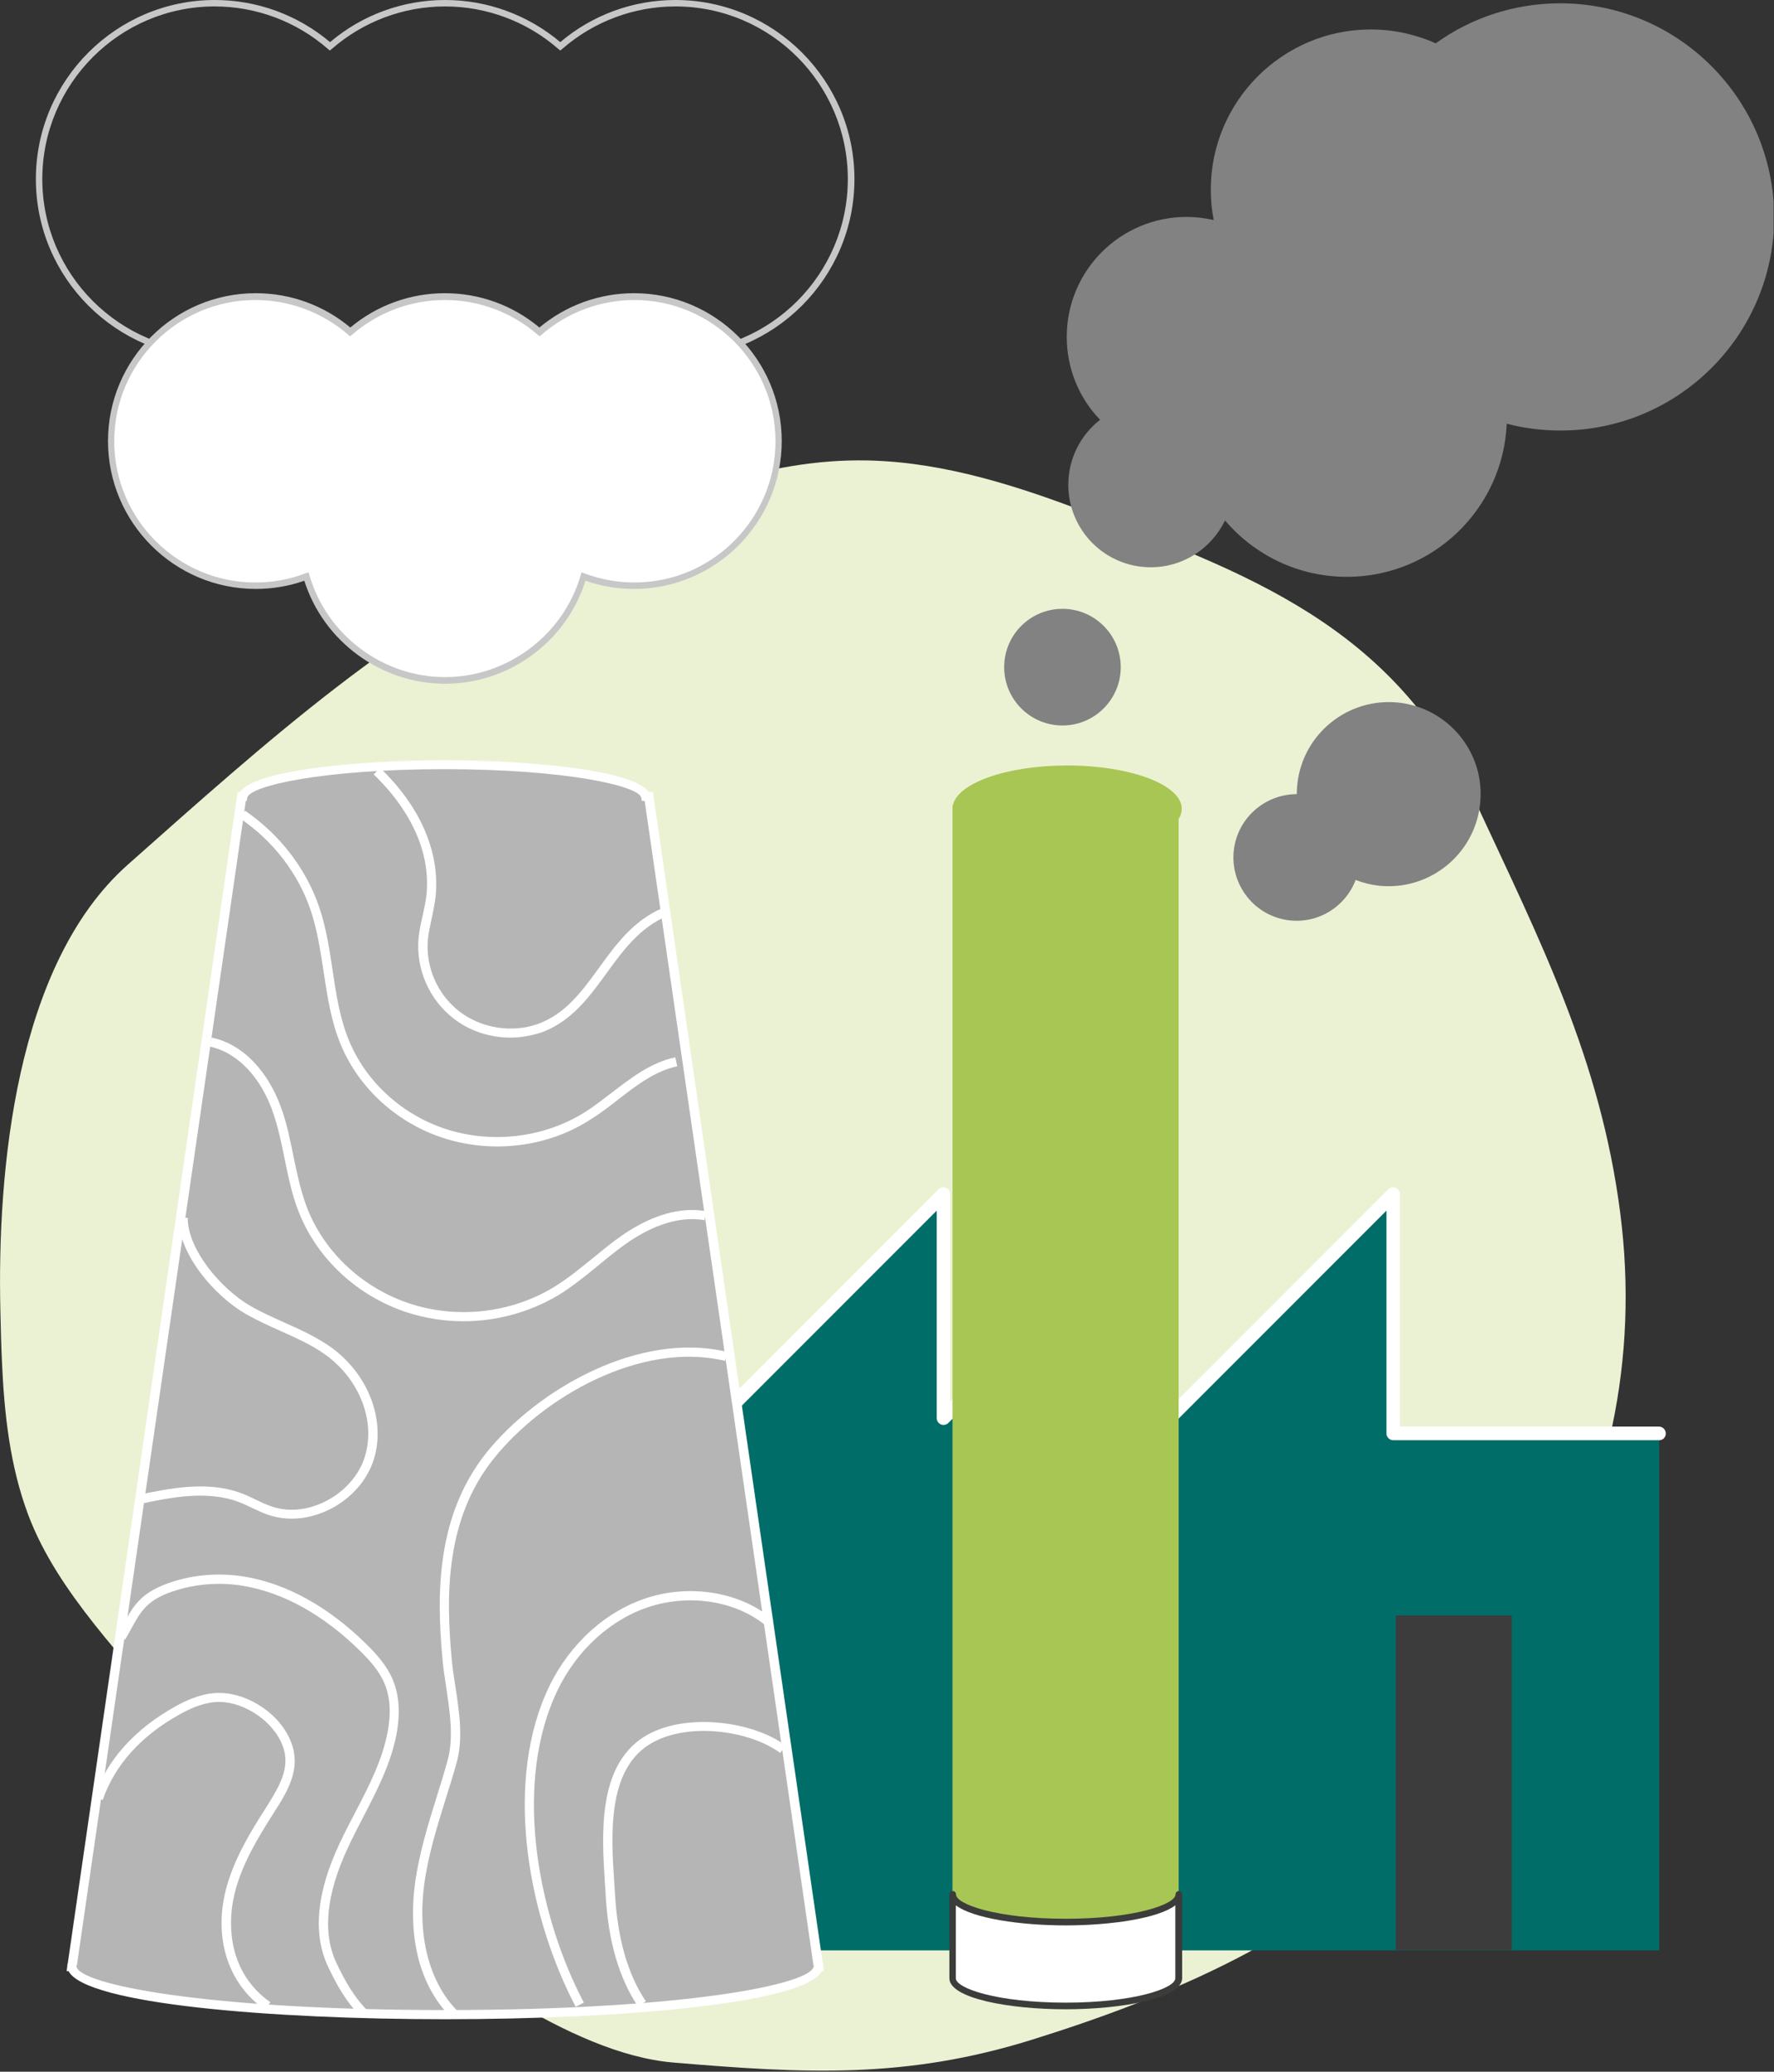 <svg width="910" height="1062" viewBox="0 0 910 1062" fill="none" xmlns="http://www.w3.org/2000/svg">
<rect x="0" y="0" width="910" height="1062" fill="#333333" stroke="none"/>
<g clip-path="url(#clip0_377_303)">
<path d="M552 260.6C516 247.1 478.4 235.8 440 236C388.2 236.2 338.9 257.1 291.8 278.7C205 318.2 136.6 380.3 65.5 443.3C7.9 494.4 -1.5 600.2 0.2 672C0.4 680.7 0.6 689.4 1 698.1C2.2 724.9 5.1 751.6 14.5 776.6C29.6 816.7 64.5 850.5 90.9 883.4C119.5 919.1 147.5 948.9 185.9 974.4C229.4 1003.3 291.7 1052.8 345.4 1057.3C413 1063 464.8 1065.8 529.7 1045.5C598.9 1023.9 674.7 992.4 724.6 937.3C750.7 908.4 767.8 867.1 787.2 833.4C825.1 767.8 840.8 697 831.1 621.6C820.9 542.6 789.9 482.1 757.1 411.5C715 321 641.2 294 552 260.6Z" fill="#EBF2D4"/>
<path d="M735.2 734.8H714.7V612.1L599.9 726.9V612.1L598.8 613.2V612.1L484 726.9V612.1L361.3 734.8V999.8H477.3H735.2H851.1V734.8H735.2Z" fill="#006D68"/>
<path d="M851.1 738.3H714.7C712.8 738.3 711.2 736.7 711.2 734.8V620.6L602.4 729.4C601.4 730.4 599.9 730.7 598.6 730.2C597.3 729.7 596.4 728.4 596.4 726.9V619.5L486.5 729.4C485.5 730.4 484 730.7 482.7 730.2C481.4 729.7 480.5 728.4 480.5 726.9V620.6L363.8 737.3C362.4 738.7 360.2 738.7 358.8 737.3C357.4 735.9 357.4 733.7 358.8 732.3L481.4 609.7C482.4 608.7 483.9 608.4 485.2 608.9C486.5 609.4 487.4 610.7 487.4 612.2V718.5L596.2 609.7C597 608.9 598.1 608.5 599.2 608.7C599.8 608.6 600.5 608.7 601.1 608.9C602.4 609.4 603.3 610.7 603.3 612.2V718.5L712.1 609.7C713.1 608.7 714.6 608.4 715.9 608.9C717.2 609.4 718.1 610.7 718.1 612.2V731.3H851C852.9 731.3 854.5 732.9 854.5 734.8C854.5 736.7 853.1 738.3 851.1 738.3Z" fill="white"/>
<path d="M545 371.9C561.513 371.9 574.9 358.513 574.9 342C574.9 325.487 561.513 312.1 545 312.1C528.487 312.1 515.1 325.487 515.1 342C515.1 358.513 528.487 371.9 545 371.9Z" fill="#828282"/>
<path d="M717.7 360.2C691.8 357.3 668.4 375.9 665.5 401.8C665.3 403.6 665.2 405.4 665.2 407.1C648.9 407.1 634.8 419.3 632.9 435.9C630.9 453.7 643.7 469.8 661.5 471.8C676.5 473.5 690.3 464.6 695.4 451.1C699.1 452.5 702.9 453.5 707 454C732.9 456.9 756.3 438.3 759.2 412.4C762.2 386.6 743.6 363.2 717.7 360.2Z" fill="#828282"/>
<path d="M800.3 1.7C776.5 1.7 754.4 9.3 736.5 22.2C726.3 17.7 715 15.1 703.2 15.1C657.9 15.1 621.1 51.9 621.1 97.2C621.1 102.5 621.6 107.8 622.6 112.8C618.1 111.8 613.5 111.2 608.7 111.2C574.7 111.2 547.2 138.7 547.2 172.7C547.2 189.2 553.7 204.2 564.3 215.2C554.4 222.9 548 235 548 248.5C548 271.8 566.9 290.8 590.3 290.8C607.1 290.8 621.5 281 628.4 266.8C643.5 284.5 665.9 295.7 690.9 295.7C735 295.7 771 260.9 772.9 217.2C781.7 219.5 790.9 220.7 800.5 220.7C861 220.7 910.1 171.6 910.1 111.1C909.8 50.7 860.8 1.7 800.3 1.7Z" fill="#828282"/>
<path d="M419.8 1007.9V1007.8C419.8 1007.4 419.7 1007 419.6 1006.6L332.8 408.3H331.2C329 399.3 283.6 392 227.9 392C172.2 392 126.8 399.2 124.6 408.3H124L37.2 1006.6C37.1 1007 37 1007.4 37 1007.8V1007.9V1008.1H37.1C38.3 1022.4 123.5 1032.7 228.5 1032.7C333.5 1032.7 418.7 1022.4 419.9 1008.1H420L419.8 1007.9Z" fill="#B5B5B5"/>
<path d="M228.3 1035.1C139.8 1035.1 44.1 1027.4 35.2 1010.5H34.2L34.5 1008V1007.9C34.5 1007.2 34.6 1006.7 34.8 1006.2L121.9 406H123.1C131.2 394.1 189.1 389.7 227.9 389.7C266.7 389.7 324.6 394.1 332.7 406H334.9L335.2 408L422 1006.1C422.1 1006.5 422.3 1007.1 422.3 1007.8V1007.9L422.7 1010.4H421.6C412.6 1027.3 316.9 1035.1 228.3 1035.1ZM39.2 1007.6V1007.9C40 1017.3 106.2 1030.4 228.3 1030.4C350.4 1030.4 416.6 1017.3 417.4 1007.9V1007.6C417.4 1007.5 417.4 1007.4 417.3 1007.3L417.2 1006.9L330.7 410.6H329.3L328.9 408.8C327.4 402.9 290.6 394.3 227.9 394.3C165.2 394.3 128.3 402.9 126.9 408.8L126.5 410.6H126.1L39.5 1007.1L39.4 1007.3C39.3 1007.4 39.2 1007.5 39.2 1007.6Z" fill="white"/>
<path d="M327.3 1028.6C317.6 1014.2 312 995.1 310.7 971.6C310.6 969.6 310.5 967.6 310.3 965.5C308.7 940.3 306.5 905.7 330.1 890.5C350.4 877.5 385.9 882.1 403 894.8L400.2 898.6C384.3 886.8 351.4 882.4 332.7 894.5C311.4 908.2 313.5 941.2 315.1 965.2C315.2 967.3 315.4 969.4 315.5 971.3C316.8 993.9 322.1 1012.3 331.3 1025.9L327.3 1028.6Z" fill="white"/>
<path d="M295.3 1028.7C272.2 984.8 258.4 918.2 279.9 868.5C289.6 845.9 307.4 828.3 328.5 820.3C351.9 811.4 379.3 815.5 396.6 830.3L393.5 833.9C377.5 820.2 352 816.5 330.1 824.7C310.1 832.3 293.4 848.9 284.2 870.4C263.4 918.7 276.9 983.7 299.5 1026.6L295.3 1028.7Z" fill="white"/>
<path d="M230.8 1033.6C210.1 1012.2 210.7 981.7 212.9 965.4C215 950.1 219.6 935.2 224.1 920.8C226 914.8 227.9 908.6 229.6 902.4C232.8 891 230.8 877.8 228.9 865.1C228.2 860.3 227.4 855.4 227 850.7C223.8 816.3 224 776.8 249.5 744.7C276 711.8 328.2 682.3 373 693L371.9 697.6C329 687.4 278.8 715.8 253.2 747.8C228.7 778.5 228.6 816.9 231.7 850.4C232.1 854.9 232.8 859.6 233.6 864.5C235.6 877.7 237.7 891.4 234.2 903.7C232.5 909.9 230.5 916.2 228.6 922.2C224.2 936.4 219.6 951.1 217.6 966.1C214.1 992.3 220.1 1015.8 234.2 1030.4L230.8 1033.6Z" fill="white"/>
<path d="M135.9 1030.2C116.5 1016.7 109 992.2 116.5 966.4C120.7 951.9 128.6 938.9 136.3 926.9C144.6 913.8 149.7 904.4 144 892.6C138.2 880.7 123.3 871.6 110.6 872.5C103.6 873 96.9 876.2 92.6 878.6C72.6 889.5 58.8 904.8 52.7 922.7L48.3 921.2C54.8 902.2 69.3 886.1 90.4 874.5C95.2 871.9 102.4 868.4 110.4 867.9C125 866.9 141.7 876.9 148.3 890.7C155.5 905.7 147.8 917.8 140.3 929.5C132.8 941.3 125.1 953.9 121.1 967.8C115.7 986.5 117.5 1011.6 138.7 1026.4L135.9 1030.2Z" fill="white"/>
<path d="M184.6 1033.4C177.3 1025.6 173.1 1018.2 168.3 1008.2C160.4 991.5 162.3 970.3 174.1 945.2C176.6 939.9 179.3 934.6 182 929.5C189 916.1 196.2 902.3 198.9 887.5C200.7 878 200.1 869.7 197.2 862.9C194.4 856.3 189.2 850.7 184.5 846.1C166 827.9 145.5 816.5 125.1 813C111.9 810.7 98.1 812.1 86.1 816.7C74.9 821.1 71.9 826.5 67 835.5C66.1 837.1 65.2 838.8 64.2 840.5L60.1 838.2C61.1 836.5 62 834.8 62.9 833.2C68 823.9 71.6 817.3 84.4 812.3C97.1 807.3 111.9 805.9 125.9 808.3C147.2 811.9 168.6 823.8 187.8 842.7C192.8 847.6 198.4 853.7 201.5 861.1C204.7 868.7 205.4 877.9 203.5 888.4C200.7 903.8 193.3 918 186.2 931.7C183.6 936.8 180.8 942.1 178.4 947.3C167.3 971.1 165.3 990.9 172.6 1006.3C177.2 1015.9 181.2 1023 188.1 1030.3L184.6 1033.4Z" fill="white"/>
<path d="M261.8 531.9C251.3 531.9 240.7 528.5 232.4 521.9C220.1 512.3 213.3 496.6 214.7 481C215.1 477 215.9 473.2 216.8 469.4C217.6 465.7 218.4 462.1 218.8 458.5C221.5 430 202.9 407.7 191.7 397L194.9 393.6C215.4 413.2 225.6 436.4 223.5 459C223.1 462.9 222.3 466.8 221.5 470.5C220.7 474.3 219.9 477.8 219.5 481.5C218.2 495.5 224.3 509.6 235.4 518.3C246.8 527.2 262.8 529.7 276.2 524.8C290.2 519.6 298.5 508.2 307.3 496.1C315.9 484.2 324.9 471.9 339.8 465.5L341.7 469.8C328 475.7 319.4 487.5 311.2 498.8C302.4 510.9 293.3 523.5 277.9 529.2C272.7 530.9 267.3 531.9 261.8 531.9Z" fill="white"/>
<path d="M255 587.7C246.3 587.7 237.5 586.4 229.1 583.9C204.6 576.5 184.3 558.4 174.8 535.5C169.8 523.5 167.9 510.6 166 498.1C164.4 487.7 162.8 477 159.5 467C153.1 447.9 140.2 431.1 123.1 419.5L125.7 415.6C143.6 427.8 157.2 445.5 163.9 465.5C167.4 475.9 169 486.8 170.6 497.3C172.4 509.5 174.3 522.1 179.1 533.6C188.1 555.2 207.2 572.3 230.4 579.3C253.6 586.3 279.6 582.9 299.9 570.2C304.7 567.2 309.4 563.5 314 560C323.8 552.5 333.8 544.7 346.4 542L347.4 546.6C335.9 549.1 326.7 556.2 316.9 563.8C312.3 567.4 307.5 571.1 302.4 574.2C288.3 583.2 271.7 587.7 255 587.7Z" fill="white"/>
<path d="M237.7 677.3C228.1 677.3 218.4 675.8 209.2 672.9C183.7 664.7 162.8 645.5 153.3 621.4C149.7 612.4 147.8 602.8 145.9 593.6C144.4 586.2 142.8 578.5 140.4 571.3C134.2 552.5 121.9 539.5 107.6 536.5L108.6 531.9C124.6 535.2 138.1 549.4 144.9 569.8C147.4 577.3 149 585.1 150.5 592.6C152.4 601.6 154.3 611 157.7 619.6C166.7 642.4 186.5 660.6 210.7 668.4C234.9 676.2 262.2 673 283.8 660C290.9 655.7 297.5 650.3 303.9 645.1C308.7 641.2 313.6 637.1 318.8 633.5C329.4 626.1 345.5 617.9 362.2 620.9L361.4 625.5C346.3 622.8 331.4 630.4 321.5 637.3C316.5 640.8 311.6 644.8 306.9 648.7C300.4 654 293.7 659.5 286.3 664C271.7 672.7 254.7 677.3 237.7 677.3Z" fill="white"/>
<path d="M149.7 778.5C145.7 778.5 141.8 777.9 138.1 776.7C134.9 775.7 132 774.2 129.1 772.9C126.8 771.8 124.6 770.7 122.3 769.9C106.1 763.8 87.2 767.7 72 770.9L71 766.3C86.8 763 106.5 758.9 123.9 765.5C126.4 766.4 128.8 767.6 131.1 768.7C134 770.1 136.7 771.4 139.5 772.3C148.2 775.2 158 774.2 167.2 769.5C176.8 764.6 184.2 756.2 187.1 746.9C192.8 728.9 184.7 707.5 167.4 694.8C160.3 689.6 151.8 685.8 143.7 682.2C137.9 679.6 131.9 676.9 126.3 673.7C109.5 664.1 91.5 642.4 91.6 624.3H96.3C96.2 640.2 113 660.6 128.7 669.6C134.1 672.7 140 675.3 145.7 677.9C154.1 681.6 162.7 685.5 170.3 691C189.2 704.9 198 728.4 191.7 748.3C188.3 758.9 180.2 768.1 169.4 773.6C163 776.8 156.3 778.5 149.7 778.5Z" fill="white"/>
<path d="M606.2 414.6C606.2 402.3 579.9 392.4 547.4 392.4C516.5 392.4 491.2 401.4 488.8 412.8H488.6V1014.1C488.6 1021.9 514.6 1028.3 546.6 1028.3C578.6 1028.3 604.6 1021.9 604.6 1014.1V419.8C605.7 418.1 606.2 416.4 606.2 414.6Z" fill="#A8C653"/>
<path d="M546.6 985.3C514.6 985.3 488.6 978.9 488.6 971.1V1014.1C488.6 1021.9 514.6 1028.3 546.6 1028.3C578.6 1028.3 604.6 1021.9 604.6 1014.1V971.1C604.6 979 578.7 985.3 546.6 985.3Z" fill="white"/>
<path d="M546.6 1030C517.7 1030 487 1024.4 487 1014.1V971.1C487 970.2 487.7 969.4 488.7 969.4C489.7 969.4 490.4 970.1 490.4 971.1C490.4 976.3 511.8 983.6 546.7 983.6C581.6 983.6 603 976.3 603 971.1C603 970.2 603.7 969.4 604.7 969.4C605.6 969.4 606.4 970.1 606.4 971.1V1014.1C606.3 1024.4 575.5 1030 546.6 1030ZM490.3 976.7V1014.1C490.3 1019.3 511.7 1026.6 546.6 1026.6C581.5 1026.6 602.9 1019.3 602.9 1014.1V976.7C594.2 983.4 569.8 987 546.6 987C523.4 987 499.1 983.4 490.3 976.7Z" fill="#3C3C3B"/>
<path d="M228.3 242.7C188.4 242.7 152.6 216.4 140.7 178.4C130.9 181.9 120.6 183.6 110.2 183.6C59.6 183.6 18.4 142.4 18.4 91.8C18.4 41.2 59.6 0 110.2 0C131.8 0 152.7 7.6 169.3 21.6C185.8 7.6 206.7 0 228.3 0C249.9 0 270.8 7.6 287.4 21.6C303.9 7.6 324.8 0 346.5 0C397.1 0 438.3 41.2 438.3 91.8C438.3 142.4 397.1 183.6 346.5 183.6C336 183.6 325.8 181.8 316 178.4C304 216.4 268.2 242.7 228.3 242.7ZM142.9 174.1L143.4 175.8C154.4 213.2 189.3 239.4 228.3 239.4C267.3 239.4 302.2 213.3 313.2 175.8L313.7 174.1L315.4 174.7C325.3 178.4 335.8 180.3 346.4 180.3C395.2 180.3 434.9 140.6 434.9 91.8C434.9 43 395.3 3.3 346.5 3.3C325.2 3.3 304.6 11 288.5 25L287.4 25.9L286.3 25C270.2 11 249.6 3.3 228.3 3.3C207 3.3 186.4 11 170.3 25L169.2 25.9L168.1 25C152 11 131.4 3.3 110.1 3.3C61.4 3.3 21.7 43 21.7 91.8C21.7 140.6 61.4 180.3 110.2 180.3C120.9 180.3 131.3 178.4 141.2 174.7L142.9 174.1Z" fill="#C7C7C7"/>
<path d="M131.2 300.3C140.3 300.3 149.1 298.6 157.2 295.6C166.2 326.4 194.6 348.8 228.3 348.8C262 348.8 290.4 326.3 299.4 295.6C307.5 298.6 316.2 300.3 325.4 300.3C366.3 300.3 399.5 267.1 399.5 226.2C399.5 185.3 366.3 152.1 325.4 152.1C306.8 152.1 289.9 159 276.9 170.2C263.9 158.9 246.9 152.1 228.4 152.1C209.9 152.1 192.9 159 179.9 170.2C166.9 158.9 149.9 152.1 131.4 152.1C90.5 152.1 57.3 185.3 57.3 226.2C57.1 267.1 90.3 300.3 131.2 300.3Z" fill="white"/>
<path d="M228.3 350.5C195.5 350.5 166 328.9 156.1 297.7C148.1 300.5 139.7 301.9 131.2 301.9C89.4 301.9 55.4 267.9 55.4 226.1C55.4 184.3 89.4 150.3 131.2 150.3C149 150.3 166.1 156.5 179.7 167.9C193.3 156.5 210.5 150.3 228.2 150.3C246 150.3 263.1 156.5 276.7 167.9C290.3 156.5 307.5 150.3 325.2 150.3C367 150.3 401 184.3 401 226.1C401 267.9 367 301.9 325.2 301.9C316.7 301.9 308.3 300.5 300.3 297.7C290.6 328.9 261.2 350.5 228.3 350.5ZM158.3 293.4L158.8 295.1C167.8 325.7 196.4 347.1 228.3 347.1C260.2 347.1 288.8 325.7 297.8 295.1L298.3 293.4L300 294C308.1 297 316.7 298.6 325.4 298.6C365.3 298.6 397.8 266.1 397.8 226.2C397.8 186.3 365.3 153.8 325.4 153.8C308 153.8 291.1 160.1 277.9 171.5L276.8 172.4L275.7 171.5C262.5 160.1 245.7 153.8 228.2 153.8C210.7 153.8 193.9 160.1 180.7 171.5L179.6 172.4L178.5 171.5C165.3 160.1 148.5 153.8 131 153.8C91.1 153.8 58.6 186.3 58.6 226.2C58.6 266.1 91.1 298.6 131 298.6C139.7 298.6 148.3 297.1 156.4 294L158.3 293.4Z" fill="#C7C7C7"/>
<path d="M775.5 828.1H716V999.7H775.5V828.1Z" fill="#3C3C3C"/>
</g>
<defs>
<clipPath id="clip0_377_303">
<rect width="909.8" height="1061.5" fill="white"/>
</clipPath>
</defs>
</svg>
